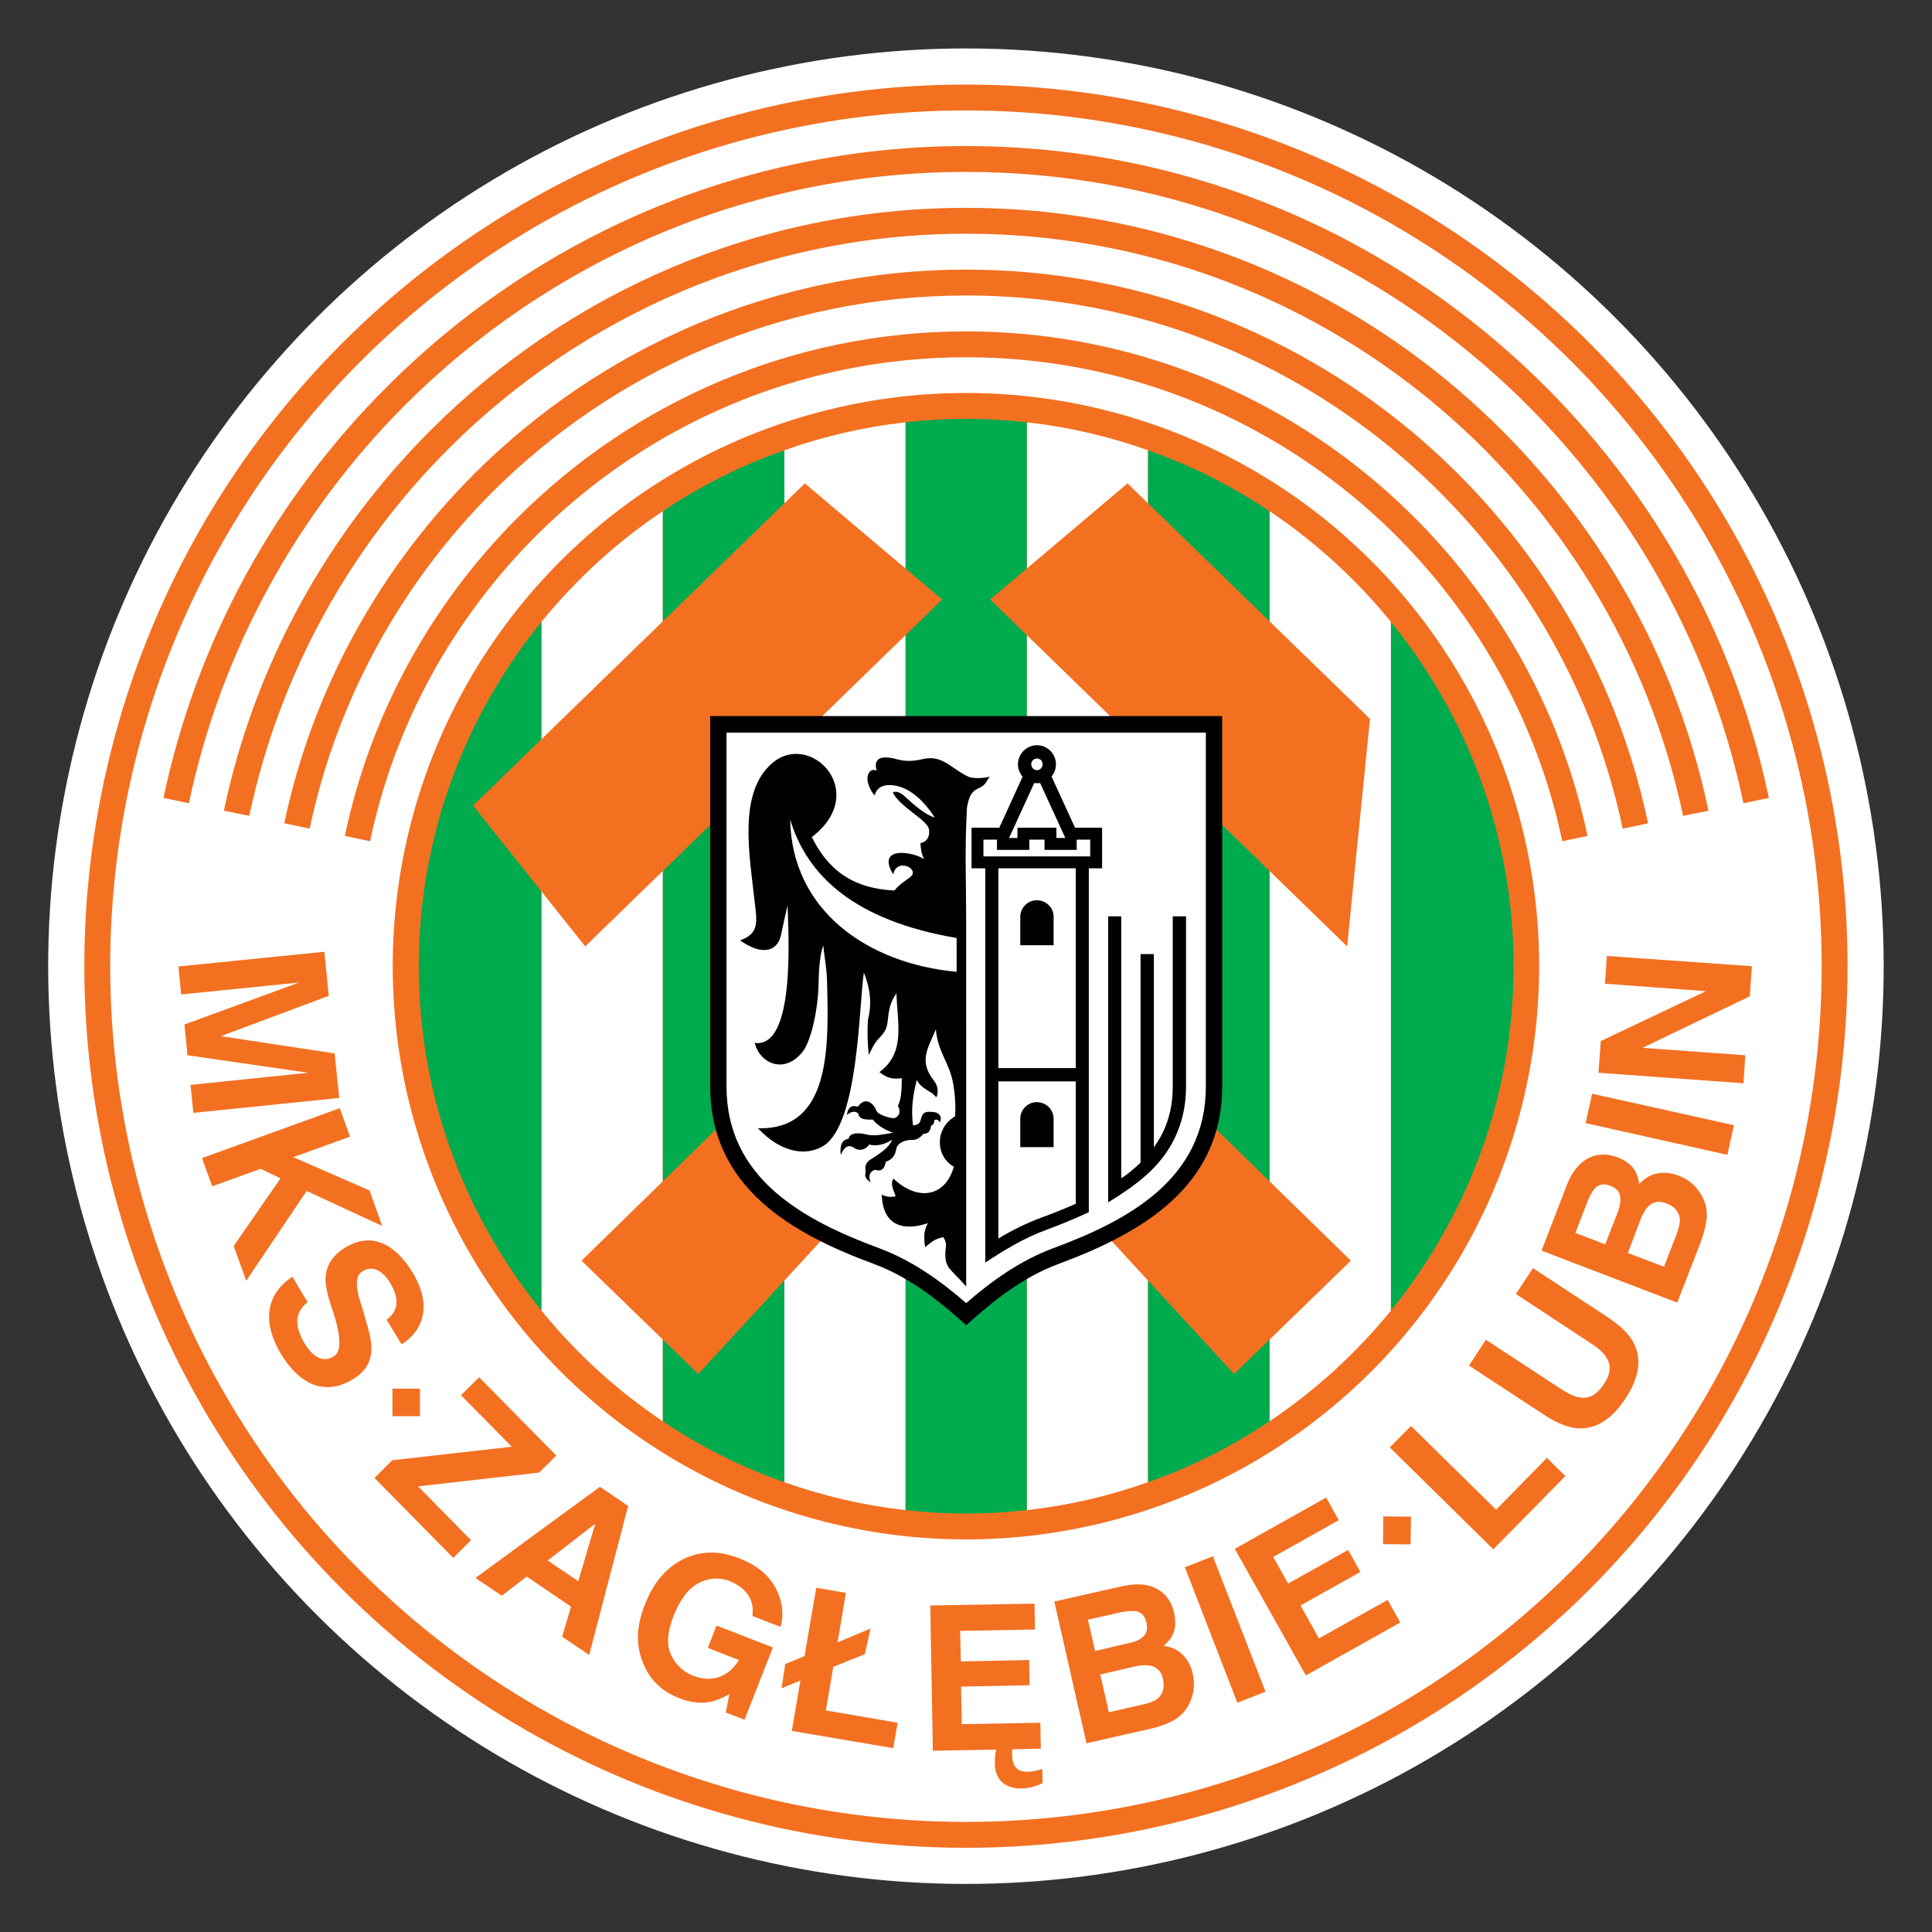 <svg height="1000" viewBox="0 0 1000 1000" width="1000" xmlns="http://www.w3.org/2000/svg"><rect x="0" y="0" width="1000" height="1000" fill="#333333" stroke="none"/><g transform="matrix(1.676 0 0 1.676 -13.726 -163.729)"><circle cx="306.576" cy="396.088" fill="#fff" r="283.464" transform="matrix(.707 -.707 .707 .707 -190.282 332.793)"/><circle cx="306.576" cy="396.088" fill="#f37021" r="272.304" transform="matrix(.707 -.707 .707 .707 -190.282 332.793)"/><circle cx="306.576" cy="396.088" fill="#fff" r="264.312" transform="matrix(.707 -.707 .707 .707 -190.282 332.793)"/><circle cx="306.576" cy="396.088" fill="#f37021" r="177.048" transform="matrix(.707 -.707 .707 .707 -190.282 332.793)"/><path d="m 400.248 536.632 c 14.112 -9.432 26.784 -21.024 37.512 -34.2 V 289.744 c -10.728 -13.176 -23.4 -24.768 -37.512 -34.2 z" fill="#fff"/><path d="m 325.296 564.064 c 12.96 -1.44 25.56 -4.392 37.44 -8.64 V 236.752 c -11.88 -4.248 -24.48 -7.2 -37.44 -8.64 z" fill="#fff"/><path d="m 212.904 255.544 c -14.112 9.432 -26.784 21.024 -37.512 34.2 v 212.688 c 10.728 13.176 23.4 24.768 37.512 34.2 z" fill="#fff"/><path d="m 287.856 228.112 c -12.96 1.44 -25.56 4.392 -37.44 8.64 v 318.672 c 11.88 4.248 24.48 7.2 37.44 8.64 z" fill="#fff"/><path d="m 437.76 502.432 c 23.616 -29.088 37.872 -66.096 37.872 -106.344 c 0 -40.248 -14.256 -77.256 -37.872 -106.344 z" fill="#00ab4e"/><path d="m 362.736 555.424 c 13.392 -4.68 25.92 -11.016 37.512 -18.792 V 255.544 c -11.592 -7.776 -24.12 -14.112 -37.512 -18.792 z" fill="#00ab4e"/><path d="m 175.392 289.744 c -23.616 29.088 -37.872 66.096 -37.872 106.344 c 0 40.248 14.256 77.256 37.872 106.344 z" fill="#00ab4e"/><path d="m 250.416 236.752 c -13.392 4.68 -25.92 11.016 -37.512 18.792 v 281.088 c 11.592 7.776 24.12 14.112 37.512 18.792 z" fill="#00ab4e"/><path d="m 306.576 227.032 c -6.264 0 -12.528 .36 -18.72 1.08 v 335.952 c 6.192 .648 12.456 1.08 18.72 1.08 c 6.264 0 12.528 -.432 18.72 -1.08 V 228.112 c -6.192 -.72 -12.456 -1.08 -18.72 -1.08 z" fill="#00ab4e"/><path d="M 187.776 487.024 L 223.848 522.016 L 306.576 432.16 L 389.304 522.016 L 425.376 487.024 L 336.168 399.976 L 382.68 349.576 L 424.224 389.968 L 431.28 319.696 L 356.4 246.976 L 313.992 282.832 L 355.536 323.224 L 306.576 371.032 L 257.616 323.224 L 299.16 282.832 L 256.752 246.976 L 154.296 346.48 L 188.928 389.968 L 230.472 349.576 L 276.984 399.976 Z" fill="#f37021"/><path d="M 485.928 547.936 L 470.232 563.92 L 443.952 538.072 L 437.4 544.696 L 469.368 576.16 L 491.616 553.552 Z" fill="#f37021"/><path d="m 481.608 489.328 l -5.256 7.992 l 22.968 15.12 c 2.592 1.656 4.248 3.168 5.04 4.608 c 1.512 2.304 1.224 5.04 -.864 8.136 c -2.088 3.168 -4.464 4.536 -7.2 4.104 c -1.584 -.144 -3.672 -1.08 -6.192 -2.736 l -23.04 -15.12 l -5.184 7.992 l 23.04 15.12 c 3.96 2.592 7.488 4.032 10.512 4.248 c 5.544 .36 10.512 -2.736 14.76 -9.216 c 4.248 -6.48 5.112 -12.168 2.52 -17.136 c -1.368 -2.736 -4.104 -5.328 -8.064 -7.992 z" fill="#f37021"/><path d="m 519.912 460.096 c -2.088 .432 -3.888 1.512 -5.472 3.312 c -.216 -1.656 -.648 -2.952 -1.224 -4.032 c -1.08 -1.872 -2.88 -3.24 -5.4 -4.248 c -2.52 -.936 -4.896 -1.152 -7.128 -.504 c -3.744 1.008 -6.624 4.032 -8.64 9.072 l -7.776 20.232 l 41.904 16.056 l 7.272 -18.792 c .792 -2.16 1.368 -4.176 1.656 -6.192 c .36 -1.944 .216 -3.816 -.288 -5.544 c -.432 -1.512 -1.152 -2.88 -2.16 -4.176 c -1.512 -2.016 -3.456 -3.528 -5.976 -4.464 c -2.376 -.936 -4.68 -1.152 -6.768 -.72 z m -25.2 18.36 l 3.528 -9.144 c .72 -2.016 1.584 -3.528 2.52 -4.68 c 1.224 -1.224 2.808 -1.512 4.752 -.72 c 1.728 .648 2.736 1.656 3.024 3.096 c .216 1.368 0 2.952 -.648 4.824 l -3.961 10.152 z m 32.256 -4.32 c .072 1.152 -.216 2.736 -.936 4.536 l -3.96 10.224 l -11.16 -4.248 l 3.96 -10.44 c .72 -1.8 1.512 -3.096 2.376 -3.96 c 1.512 -1.44 3.312 -1.8 5.544 -.936 c 2.592 1.008 3.96 2.592 4.176 4.824 z" fill="#f37021"/><path d="M 541.656 454.336 L 543.672 445.192 L 499.896 435.472 L 497.88 444.544 Z" fill="#f37021"/><path d="M 547.2 423.592 L 515.448 421.288 L 548.568 405.376 L 549.216 396.088 L 504.432 392.92 L 503.856 401.488 L 535.032 403.792 L 502.56 419.2 L 501.84 428.992 L 546.624 432.232 Z" fill="#f37021"/><path d="M 256.68 609.136 L 250.704 611.584 L 249.552 619.072 L 255.384 616.696 L 252.72 632.248 L 284.04 637.576 L 285.408 629.728 L 263.232 625.912 L 265.536 612.448 L 275.256 608.56 L 277.056 600.64 L 266.832 604.888 L 267.336 602.08 L 269.424 589.624 L 260.28 588.04 L 256.896 607.696 Z" fill="#f37021"/><path d="M 166.248 544.48 L 129.312 548.656 L 123.84 554.128 L 148.176 578.824 L 153.648 573.352 L 137.304 556.72 L 174.672 552.472 L 180 547.216 L 156.168 523.024 L 150.552 528.568 Z" fill="#f37021"/><path d="m 193.464 556.864 l -38.448 28.152 l 8.136 5.472 l 7.704 -5.904 l 13.68 9.288 l -2.736 9.288 l 8.352 5.616 l 12.024 -46.008 z m -6.696 29.16 l -9.432 -6.408 l 14.688 -11.376 z" fill="#f37021"/><path d="m 229.464 599.704 l -2.664 6.912 l 9.576 3.744 c -1.512 2.52 -3.456 4.248 -5.976 5.184 c -2.52 .936 -5.256 .792 -8.208 -.36 c -2.952 -1.152 -5.184 -3.24 -6.696 -6.264 c -1.512 -3.024 -1.296 -7.128 .72 -12.24 c 2.016 -5.04 4.536 -8.424 7.704 -10.08 c 3.096 -1.656 6.408 -1.872 9.72 -.576 c 1.728 .72 3.24 1.656 4.392 2.808 c 2.16 2.16 2.952 4.752 2.52 7.92 l 8.712 3.384 c 1.08 -4.248 .504 -8.28 -1.656 -12.24 c -2.16 -3.96 -5.904 -6.912 -11.232 -9 c -6.12 -2.376 -11.808 -2.304 -17.136 .288 c -5.328 2.664 -9.288 7.272 -11.88 14.04 c -2.664 6.624 -2.808 12.6 -.648 17.856 c 2.016 5.256 5.76 8.928 11.304 11.088 c 3.312 1.296 6.48 1.656 9.288 1.152 c 1.656 -.288 3.672 -1.08 6.12 -2.376 l -1.08 5.616 l 5.76 2.232 l 8.784 -22.32 z" fill="#f37021"/><path d="m 370.8 595.816 c -.576 -2.592 -1.728 -4.68 -3.528 -6.192 c -2.88 -2.52 -6.984 -3.24 -12.384 -2.088 l -21.096 4.752 l 9.936 43.776 l 19.656 -4.464 c 2.232 -.504 4.248 -1.152 6.048 -2.016 c 1.8 -.792 3.312 -1.944 4.464 -3.312 c 1.008 -1.224 1.8 -2.592 2.304 -4.176 c .792 -2.304 .935 -4.824 .36 -7.416 c -.576 -2.52 -1.584 -4.536 -3.168 -5.976 c -1.512 -1.512 -3.456 -2.448 -5.832 -2.736 c 1.296 -1.08 2.16 -2.16 2.736 -3.24 c .936 -1.944 1.08 -4.248 .504 -6.912 z m -3.456 20.304 c .576 2.736 0 4.752 -1.656 6.192 c -1.008 .72 -2.376 1.296 -4.32 1.728 l -10.728 2.448 l -2.664 -11.664 l 10.872 -2.52 c 1.944 -.36 3.456 -.432 4.608 -.216 c 2.088 .432 3.384 1.8 3.888 4.032 z m -5.112 -17.352 c .432 1.872 .144 3.24 -.864 4.248 c -1.008 1.008 -2.52 1.728 -4.392 2.088 l -10.584 2.448 l -2.232 -9.648 l 9.504 -2.16 c 2.088 -.432 3.888 -.648 5.328 -.504 c 1.728 .36 2.808 1.512 3.24 3.528 z" fill="#f37021"/><path d="M 390.312 623.536 L 399.024 620.152 L 382.752 578.32 L 374.112 581.704 Z" fill="#f37021"/><path d="M 428.328 583.144 L 424.512 576.376 L 406.008 586.744 L 401.4 578.536 L 421.632 567.16 L 417.744 560.176 L 389.52 576.016 L 411.48 615.112 L 440.64 598.768 L 436.752 591.784 L 415.512 603.664 L 409.824 593.512 Z" fill="#f37021"/><path d="m 326.16 618.136 l -.144 -7.776 l -21.096 .432 l -.216 -9.432 l 23.112 -.432 l -.144 -7.992 l -32.184 .576 l .792 44.856 l 19.512 -.36 c -.288 1.8 -.432 3.384 -.36 4.608 c .072 2.376 .864 4.176 2.304 5.544 c 1.512 1.296 3.528 1.944 6.12 1.872 c 2.088 -.072 4.176 -.648 6.336 -1.656 l -.144 -4.392 c -1.584 .576 -3.096 .864 -4.464 .864 c -1.512 .072 -2.664 -.288 -3.528 -1.152 c -.792 -.792 -1.224 -2.088 -1.296 -3.816 c 0 -.72 0 -1.368 0 -1.944 l 8.856 -.216 l -.144 -7.992 l -24.264 .432 l -.216 -11.592 z" fill="#f37021"/><path d="M 112.968 436.768 L 67.896 441.376 L 67.032 432.736 L 103.392 428.992 L 66.096 423.592 L 65.16 414.088 L 100.512 401.128 L 64.152 404.8 L 63.288 396.16 L 108.36 391.624 L 109.728 405.232 L 76.392 417.688 L 111.528 423.016 Z" fill="#f37021"/><path d="M 126.216 476.296 L 102.888 465.496 L 84.24 493.216 L 80.352 482.488 L 94.824 461.608 L 88.704 458.656 L 73.728 464.056 L 70.56 455.344 L 113.112 439.936 L 116.28 448.72 L 98.784 455.056 L 122.328 465.352 Z" fill="#f37021"/><path d="m 98.496 491.992 l 4.68 7.848 c -1.944 1.584 -3.024 3.384 -3.168 5.472 c -.144 2.016 .576 4.392 2.16 7.128 c 1.44 2.376 2.88 3.816 4.392 4.536 c 1.512 .72 3.096 .576 4.752 -.432 c 2.304 -1.368 2.232 -5.976 -.216 -13.68 l -.072 -.216 c -.072 -.216 -.216 -.504 -.36 -.936 c -1.368 -4.104 -2.016 -7.2 -1.944 -9.36 c .072 -1.872 .648 -3.672 1.656 -5.256 c 1.08 -1.656 2.592 -3.024 4.608 -4.248 c 3.816 -2.232 7.488 -2.664 11.016 -1.296 c 3.528 1.368 6.768 4.464 9.72 9.288 c 2.664 4.536 3.744 8.712 3.096 12.6 c -.648 3.816 -2.808 6.984 -6.624 9.432 l -4.608 -7.632 c 1.8 -1.296 2.808 -2.88 3.024 -4.752 c .216 -1.872 -.432 -4.032 -1.872 -6.48 c -1.224 -2.088 -2.592 -3.456 -4.104 -4.104 c -1.512 -.648 -3.024 -.504 -4.536 .432 c -2.016 1.224 -2.232 4.32 -.648 9.36 c .432 1.368 .792 2.448 1.008 3.169 c .936 3.311 1.584 5.616 1.944 7.056 c .288 1.44 .432 2.736 .504 3.888 c 0 2.16 -.432 4.032 -1.368 5.688 c -1.008 1.656 -2.52 3.096 -4.536 4.248 c -4.032 2.448 -7.992 2.952 -11.88 1.584 c -3.816 -1.44 -7.2 -4.608 -10.224 -9.576 c -2.88 -4.896 -4.032 -9.36 -3.456 -13.536 c .648 -4.105 2.952 -7.561 7.056 -10.225 z" fill="#f37021"/><path d="M 129.384 526.552 H 137.88 V 535.048 H 129.384 Z" fill="#f37021"/><path d="M 435.384 566.008 L 443.952 566.08 L 443.808 574.648 L 435.312 574.576 Z" fill="#f37021"/><path d="m 306.576 200.032 c 94.176 0 173.232 67.032 191.88 155.808 l -7.776 1.656 C 472.752 272.32 396.936 208.024 306.576 208.024 c -51.768 0 -98.784 21.096 -132.84 55.152 c -25.416 25.416 -43.632 57.96 -51.264 94.32 l -7.776 -1.656 c 7.92 -37.872 26.928 -71.856 53.352 -98.28 c 35.496 -35.496 84.528 -57.528 138.528 -57.528 z" fill="#f37021"/><path d="m 306.576 180.952 c 103.32 0 190.08 73.584 210.6 171 l -7.848 1.656 C 489.6 259.792 406.08 188.944 306.576 188.944 c -57.024 0 -108.792 23.256 -146.376 60.768 c -27.936 28.008 -47.952 63.864 -56.376 103.896 l -7.848 -1.656 c 8.784 -41.616 29.592 -78.84 58.608 -107.856 c 38.952 -38.952 92.736 -63.144 151.992 -63.144 z" fill="#f37021"/><path d="m 306.576 161.872 c 112.536 0 206.928 80.064 229.248 186.192 l -7.848 1.584 C 506.448 247.192 415.224 169.864 306.576 169.864 c -62.28 0 -118.8 25.416 -159.84 66.384 c -30.528 30.528 -52.344 69.696 -61.56 113.4 l -7.848 -1.584 c 9.504 -45.288 32.184 -85.824 63.792 -117.432 c 42.408 -42.48 101.016 -68.76 165.456 -68.76 z" fill="#f37021"/><path d="m 306.576 142.792 c 121.68 0 223.776 86.616 247.896 201.312 l -7.848 1.656 C 523.296 234.664 424.44 150.784 306.576 150.784 c -67.536 0 -128.808 27.576 -173.304 72 c -33.048 33.12 -56.808 75.6 -66.744 122.976 l -7.848 -1.656 c 10.296 -48.96 34.776 -92.808 68.976 -126.936 c 45.864 -45.936 109.224 -74.376 178.92 -74.376 z" fill="#f37021"/><path d="M 385.632 318.832 V 433.24 c 0 30.96 -24.912 45.288 -50.544 54.792 c -10.872 4.032 -20.016 11.232 -28.512 18.936 c -8.496 -7.704 -17.64 -14.904 -28.512 -18.936 C 252.432 478.6 227.52 464.2 227.52 433.24 V 318.832 Z"/><path d="M 380.592 323.944 H 232.56 V 433.24 c 0 28.44 23.832 41.328 47.232 49.968 c 10.008 3.744 18.864 10.008 26.784 16.92 c 7.92 -6.912 16.776 -13.176 26.784 -16.92 c 23.4 -8.64 47.232 -21.528 47.232 -49.968 z" fill="#fff"/><path d="M 312.48 487.6 V 365.848 h -4.248 V 353.32 h 8.568 l 7.2 -15.768 c -.864 -1.008 -1.44 -2.376 -1.44 -3.816 c 0 -3.24 2.664 -5.904 5.904 -5.904 v 0 v 0 h .072 c 3.168 .072 5.76 2.664 5.76 5.904 c 0 1.44 -.504 2.736 -1.368 3.744 l 7.272 15.84 h 8.352 v 12.528 h -4.104 v 106.2 c -4.32 2.016 -8.712 3.816 -13.176 5.472 c -6.84 2.52 -12.744 6.12 -18.792 10.08 z"/><path d="m 306.576 495.016 c -5.256 -6.12 -7.056 -5.544 -6.264 -12.384 c .144 -.864 -.144 -1.872 -.792 -2.88 c -2.952 .576 -3.816 1.728 -5.616 3.096 c -.504 -3.456 -.36 -5.328 .864 -7.416 c -6.912 2.376 -13.968 1.368 -14.256 -8.856 c 1.152 .792 3.096 .864 4.248 .576 c -.072 -1.08 -1.944 -3.6 -.648 -5.472 c 7.704 7.272 16.128 5.472 18.648 -3.672 c -5.616 -3.168 -6.048 -11.664 .36 -15.552 c .288 -2.232 .072 -6.696 -.648 -10.584 c -1.224 -6.192 -4.68 -9.36 -5.256 -16.272 c -2.52 5.976 -5.328 9.792 -.648 15.768 c 1.08 1.368 1.584 3.024 .864 5.184 c -.504 -.288 -.864 -.936 -1.368 -1.224 c -2.376 -1.44 -4.032 -2.52 -4.752 -4.104 c -1.08 4.32 -1.872 8.784 -1.152 14.04 c 1.224 -.144 2.016 -.504 2.304 -1.512 c .72 -2.88 1.512 -2.952 4.752 -2.52 c 1.44 .576 1.872 1.656 1.224 3.096 c -.504 -.864 -1.08 -1.08 -1.728 -.648 c .072 .792 -.288 1.368 -1.008 1.728 c -.144 1.656 -.936 2.448 -2.376 2.448 c -.936 1.152 -2.016 1.944 -3.384 1.872 c -1.944 -.072 -4.608 .792 -4.968 2.808 c -.288 1.728 -1.008 3.168 -3.24 3.96 c -.36 2.304 -1.512 3.096 -3.312 2.448 c -1.512 .576 -2.232 1.656 -1.368 3.888 c -.936 -.72 -2.088 -1.368 -1.512 -3.312 c -.504 -2.376 .648 -3.312 2.304 -4.248 c 2.088 -1.44 4.68 -2.88 5.904 -5.616 c -2.376 1.512 -4.752 2.088 -7.128 1.512 c -1.08 1.584 -3.024 2.16 -4.68 1.008 c -2.016 -1.368 -3.312 .216 -4.104 2.232 c -.288 -2.736 .144 -4.68 2.448 -5.04 c .288 -2.088 3.528 -1.8 5.256 -1.368 c 2.664 .72 5.544 0 8.424 -.504 c -2.592 -.864 -5.04 -2.448 -6.192 -4.032 c -2.232 0 -4.248 .072 -4.536 -1.944 c -1.512 -1.08 -2.592 -.144 -3.528 .504 c .288 -1.44 .792 -3.384 3.384 -2.52 c 2.592 -3.672 5.184 -.504 5.76 1.224 c .504 1.296 4.248 2.304 5.4 2.304 c 2.088 -.576 2.016 -2.736 1.224 -3.744 c 1.224 -2.52 1.152 -5.76 1.224 -8.64 c -2.664 .432 -4.68 0 -6.912 -1.872 c 8.208 -6.048 5.472 -15.12 5.256 -24.264 c -1.08 1.44 -2.016 3.24 -2.448 6.264 c -.432 3.168 -.144 4.752 -2.808 7.416 c -1.728 1.656 -2.664 4.176 -3.312 5.328 c -.36 -3.744 -.504 -7.272 -.216 -11.016 c 1.44 -5.76 .288 -10.512 -1.296 -14.472 c -1.584 11.304 -1.656 46.44 -12.384 53.496 c -5.616 3.456 -13.392 2.016 -20.304 -5.4 c 22.896 .648 21.816 -26.064 21.312 -45.864 c -.144 -4.032 -.864 -7.416 -1.152 -10.584 c -.864 2.232 -1.368 6.48 -1.44 11.52 c -.144 8.424 -2.376 18.072 -4.896 21.24 c -5.472 7.056 -13.176 3.888 -14.832 -2.664 c 12.528 1.656 10.44 -32.832 10.152 -42.48 c -.792 3.456 -1.44 6.192 -1.872 8.424 c -1.152 6.624 -6.696 6.768 -12.816 2.376 c 6.048 -2.088 5.256 -5.76 4.464 -12.384 c -1.512 -13.896 -5.184 -33.192 5.472 -42.336 c 11.808 -10.152 30.384 8.928 12.24 22.824 c 4.536 9.216 11.736 15.912 25.56 16.488 c 1.368 -1.872 3.24 -2.88 4.896 -4.176 c 3.024 -2.448 -4.176 -6.12 -5.328 -.792 c -5.472 -9.072 6.552 -6.912 9.504 -4.68 c -.72 -1.584 -1.008 -3.024 -1.08 -4.968 c 2.016 -.432 2.88 -1.944 2.664 -4.105 c -.288 -3.024 -9 -6.912 -11.232 -11.592 c 1.008 -.432 2.448 0 3.816 1.368 c 2.88 2.664 6.408 5.688 9.144 6.408 c -.144 -.144 -3.384 -5.76 -8.424 -8.496 c -3.528 -1.944 -9.144 -2.592 -10.08 1.656 c -.864 -.72 -1.872 -2.592 -2.232 -4.464 c -.288 -1.584 .576 -4.104 2.808 -3.168 c -1.44 -5.04 3.456 -4.32 6.48 -3.456 c 2.376 .648 4.968 .576 7.632 -.072 c 6.192 -1.512 8.712 2.808 14.184 5.4 c 1.728 .72 4.896 .432 6.624 0 c -.864 1.08 -1.224 2.521 -2.88 3.313 c -.648 .288 -1.584 .72 -2.16 1.296 c -1.152 1.08 -1.44 2.52 -1.8 3.96 c -.288 1.08 -.216 2.16 -.288 3.312 c -.576 11.016 -.144 21.744 -.144 32.688 z"/><path d="m 252.216 350.8 c 5.256 17.352 19.8 31.176 51.408 36.576 v 10.44 c -27.36 -2.52 -50.904 -18.792 -51.408 -47.016 z" fill="#fff"/><path d="m 316.512 480.184 c 4.248 -2.592 8.712 -4.752 13.32 -6.48 c 3.6 -1.296 7.128 -2.736 10.584 -4.248 v -37.8 h -23.904 z" fill="#fff"/><path d="M 316.512 365.848 H 340.416 V 427.552 H 316.512 Z" fill="#fff"/><path d="m 374.472 380.68 v 52.56 c 0 6.12 -1.296 11.376 -3.528 15.984 v 0 c -4.464 9.216 -12.168 14.616 -20.52 19.8 V 380.68 h 4.032 v 80.928 c 2.16 -1.44 4.176 -3.096 5.976 -4.896 v -64.368 h 4.104 v 59.688 c 1.008 -1.44 1.944 -2.952 2.736 -4.536 v 0 c 2.016 -4.104 3.096 -8.784 3.096 -14.256 v -52.56 z"/><path d="m 328.392 375.712 v 0 c 2.88 0 5.184 2.304 5.184 5.112 v 8.784 H 323.28 v -8.784 c 0 -2.808 2.304 -5.112 5.112 -5.112 z"/><path d="m 328.392 438.064 v 0 c 2.88 0 5.184 2.304 5.184 5.112 v 8.784 H 323.28 v -8.784 c 0 -2.808 2.304 -5.112 5.112 -5.112 z"/><path d="M 330.768 360.16 L 330.768 356.992 L 326.088 356.992 L 326.088 360.16 L 316.08 360.16 L 316.08 356.992 L 311.904 356.992 L 311.904 362.176 L 344.88 362.176 L 344.88 356.992 L 340.704 356.992 L 340.704 360.16 Z" fill="#fff"/><path d="m 328.464 331.936 c -1.008 0 -1.8 .792 -1.8 1.8 c 0 .936 .792 1.8 1.8 1.8 c .936 0 1.728 -.864 1.728 -1.8 c 0 -1.008 -.792 -1.8 -1.728 -1.8 z" fill="#fff"/><path d="m 319.824 356.488 h 2.592 v -3.168 h 12.024 v 3.168 h 2.664 v -.216 L 329.4 339.496 c -.36 .072 -.648 .072 -.936 .072 c -.36 0 -.576 0 -.864 -.072 z" fill="#fff"/></g></svg>